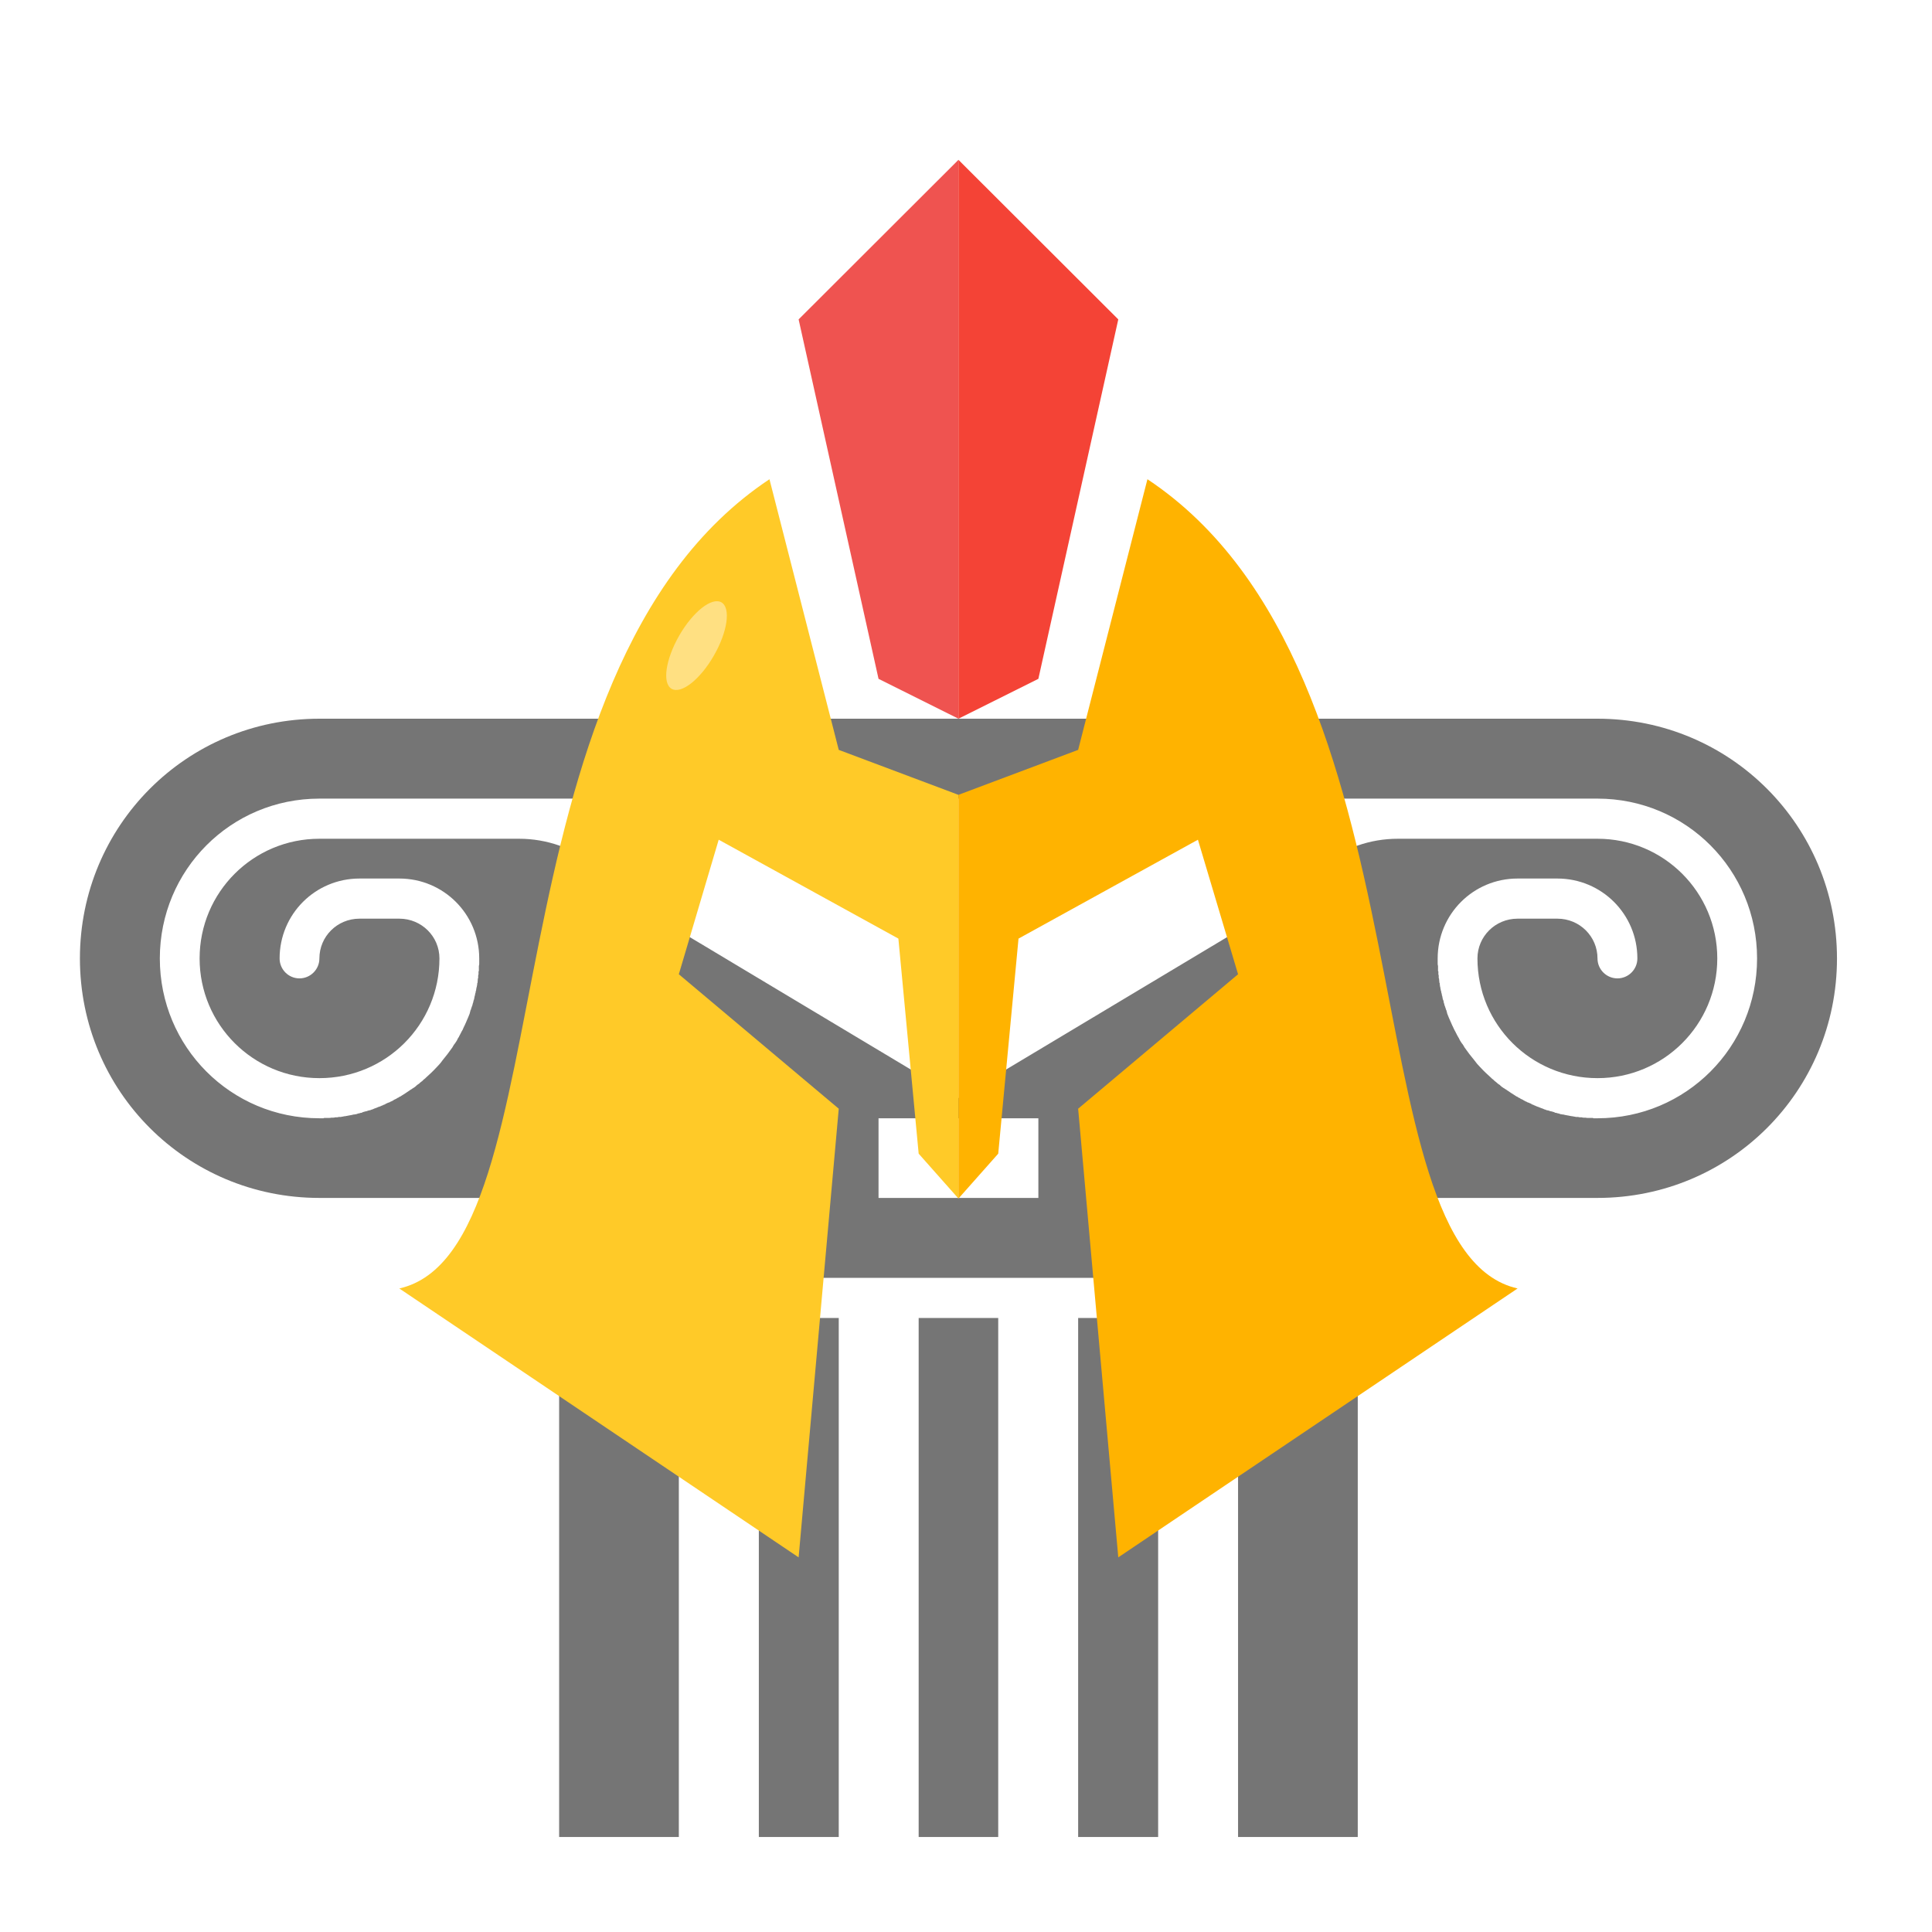 
<svg xmlns="http://www.w3.org/2000/svg" xmlns:xlink="http://www.w3.org/1999/xlink" width="22px" height="22px" viewBox="0 0 22 22" version="1.1">
<g id="surface1">
<path style=" stroke:none;fill-rule:nonzero;fill:rgb(45.882%,45.882%,45.882%);fill-opacity:1;" d="M 3.637 8.184 C 2.125 8.184 0.91 9.402 0.91 10.914 C 0.91 12.426 2.125 13.641 3.637 13.641 L 6.426 13.641 L 6.367 14.551 L 15.461 14.551 L 15.402 13.641 L 18.191 13.641 C 19.703 13.641 20.918 12.426 20.918 10.914 C 20.918 9.402 19.703 8.184 18.191 8.184 Z M 3.637 9.094 L 18.191 9.094 C 19.199 9.094 20.008 9.906 20.008 10.914 C 20.008 11.922 19.199 12.734 18.191 12.734 C 18.176 12.734 18.16 12.734 18.145 12.734 C 18.141 12.73 18.133 12.73 18.129 12.73 C 18.121 12.73 18.109 12.73 18.102 12.73 C 18.094 12.73 18.09 12.73 18.082 12.73 C 18.074 12.73 18.062 12.73 18.055 12.727 C 18.047 12.727 18.043 12.727 18.035 12.727 C 18.027 12.727 18.02 12.727 18.012 12.723 C 18.004 12.723 17.996 12.723 17.988 12.723 C 17.98 12.723 17.977 12.719 17.969 12.719 C 17.961 12.719 17.953 12.719 17.945 12.719 C 17.938 12.715 17.93 12.715 17.922 12.715 C 17.914 12.711 17.91 12.711 17.902 12.711 C 17.895 12.711 17.887 12.707 17.879 12.707 C 17.871 12.707 17.867 12.703 17.859 12.703 C 17.852 12.703 17.844 12.699 17.836 12.699 C 17.828 12.699 17.824 12.695 17.816 12.695 C 17.809 12.691 17.801 12.691 17.793 12.691 C 17.785 12.688 17.781 12.688 17.773 12.688 C 17.766 12.684 17.758 12.684 17.75 12.68 C 17.746 12.68 17.738 12.676 17.73 12.676 C 17.727 12.672 17.719 12.672 17.711 12.672 C 17.699 12.664 17.684 12.66 17.668 12.656 C 17.66 12.656 17.656 12.652 17.648 12.652 C 17.645 12.648 17.637 12.648 17.629 12.645 C 17.621 12.645 17.617 12.641 17.609 12.641 C 17.602 12.637 17.594 12.633 17.586 12.633 C 17.582 12.629 17.574 12.629 17.57 12.625 C 17.562 12.621 17.555 12.621 17.547 12.617 C 17.539 12.613 17.535 12.613 17.527 12.609 C 17.52 12.605 17.516 12.605 17.508 12.602 C 17.5 12.598 17.496 12.598 17.488 12.594 C 17.484 12.59 17.477 12.59 17.469 12.586 C 17.461 12.582 17.457 12.578 17.449 12.578 C 17.441 12.574 17.438 12.57 17.43 12.566 C 17.426 12.566 17.418 12.562 17.414 12.559 C 17.406 12.555 17.398 12.555 17.391 12.551 C 17.387 12.547 17.379 12.543 17.375 12.543 C 17.367 12.539 17.359 12.535 17.352 12.531 C 17.348 12.527 17.344 12.527 17.34 12.523 C 17.332 12.52 17.324 12.516 17.316 12.512 C 17.312 12.508 17.309 12.508 17.305 12.504 C 17.293 12.5 17.285 12.496 17.277 12.488 C 17.277 12.488 17.273 12.488 17.273 12.488 C 17.23 12.461 17.188 12.434 17.148 12.406 C 17.145 12.406 17.145 12.402 17.141 12.402 C 17.133 12.395 17.125 12.391 17.117 12.387 C 17.113 12.383 17.109 12.379 17.105 12.379 C 17.098 12.371 17.09 12.367 17.082 12.359 C 17.082 12.355 17.078 12.355 17.074 12.352 C 17.066 12.348 17.059 12.34 17.051 12.336 C 17.047 12.332 17.047 12.328 17.043 12.328 C 17.035 12.32 17.027 12.316 17.02 12.309 C 17.016 12.305 17.012 12.305 17.012 12.301 C 17.004 12.293 16.996 12.289 16.988 12.281 C 16.988 12.281 16.984 12.281 16.984 12.277 C 16.941 12.238 16.898 12.199 16.859 12.156 C 16.859 12.156 16.859 12.156 16.855 12.152 C 16.832 12.129 16.809 12.102 16.789 12.074 C 16.75 12.027 16.711 11.977 16.676 11.926 C 16.668 11.91 16.66 11.898 16.652 11.887 C 16.648 11.883 16.648 11.883 16.648 11.883 C 16.641 11.871 16.633 11.859 16.625 11.848 C 16.625 11.844 16.625 11.844 16.621 11.84 C 16.617 11.828 16.609 11.816 16.602 11.805 C 16.602 11.805 16.602 11.801 16.598 11.797 C 16.594 11.789 16.586 11.777 16.582 11.766 C 16.578 11.762 16.578 11.762 16.578 11.758 C 16.57 11.746 16.566 11.734 16.559 11.723 C 16.559 11.723 16.559 11.719 16.555 11.715 C 16.551 11.703 16.543 11.691 16.539 11.68 C 16.539 11.68 16.535 11.676 16.535 11.672 C 16.531 11.66 16.523 11.648 16.52 11.637 C 16.52 11.637 16.516 11.633 16.516 11.629 C 16.504 11.602 16.492 11.574 16.48 11.543 C 16.477 11.527 16.473 11.516 16.469 11.5 C 16.465 11.5 16.465 11.496 16.465 11.492 C 16.461 11.48 16.457 11.469 16.453 11.457 C 16.453 11.453 16.453 11.453 16.449 11.449 C 16.449 11.441 16.445 11.43 16.441 11.418 C 16.438 11.41 16.438 11.402 16.438 11.398 C 16.434 11.391 16.434 11.387 16.43 11.379 C 16.43 11.375 16.426 11.367 16.426 11.359 C 16.426 11.352 16.422 11.344 16.422 11.34 C 16.418 11.332 16.418 11.328 16.418 11.32 C 16.414 11.309 16.41 11.297 16.41 11.285 C 16.406 11.281 16.406 11.277 16.406 11.27 C 16.402 11.262 16.402 11.254 16.402 11.246 C 16.398 11.238 16.398 11.234 16.398 11.23 C 16.395 11.219 16.395 11.207 16.395 11.199 C 16.395 11.195 16.391 11.191 16.391 11.191 C 16.391 11.176 16.387 11.164 16.387 11.148 C 16.387 11.145 16.387 11.141 16.383 11.137 C 16.383 11.129 16.383 11.117 16.383 11.109 C 16.383 11.105 16.379 11.098 16.379 11.094 C 16.379 11.082 16.379 11.074 16.379 11.062 C 16.375 11.059 16.375 11.055 16.375 11.055 C 16.375 11.039 16.375 11.027 16.375 11.012 C 16.375 11.008 16.375 11.004 16.375 11 C 16.371 10.988 16.371 10.98 16.371 10.969 C 16.371 10.965 16.371 10.961 16.371 10.957 C 16.371 10.941 16.371 10.93 16.371 10.914 C 16.371 10.41 16.777 10.004 17.281 10.004 L 17.734 10.004 C 18.238 10.004 18.645 10.41 18.645 10.914 C 18.645 11.039 18.543 11.141 18.418 11.141 C 18.293 11.141 18.191 11.039 18.191 10.914 C 18.191 10.664 17.988 10.461 17.734 10.461 L 17.281 10.461 C 17.027 10.461 16.824 10.664 16.824 10.914 C 16.824 11.668 17.434 12.277 18.191 12.277 C 18.945 12.277 19.555 11.668 19.555 10.914 C 19.555 10.16 18.945 9.551 18.191 9.551 L 15.918 9.551 C 15.277 9.551 14.742 9.984 14.594 10.574 L 14.324 10.461 L 10.914 12.504 L 7.504 10.461 L 7.234 10.574 C 7.086 9.984 6.551 9.551 5.91 9.551 L 3.637 9.551 C 2.883 9.551 2.273 10.16 2.273 10.914 C 2.273 11.668 2.883 12.277 3.637 12.277 C 4.395 12.277 5.004 11.668 5.004 10.914 C 5.004 10.664 4.801 10.461 4.547 10.461 L 4.094 10.461 C 3.84 10.461 3.637 10.664 3.637 10.914 C 3.637 11.039 3.535 11.141 3.41 11.141 C 3.285 11.141 3.184 11.039 3.184 10.914 C 3.184 10.41 3.59 10.004 4.094 10.004 L 4.547 10.004 C 5.051 10.004 5.457 10.41 5.457 10.914 C 5.457 10.93 5.457 10.941 5.457 10.957 C 5.457 10.961 5.457 10.965 5.457 10.969 C 5.457 10.98 5.457 10.988 5.453 11 C 5.453 11.004 5.453 11.008 5.453 11.012 C 5.453 11.027 5.453 11.039 5.453 11.055 C 5.453 11.055 5.453 11.059 5.449 11.062 C 5.449 11.074 5.449 11.082 5.449 11.094 C 5.449 11.098 5.445 11.105 5.445 11.109 C 5.445 11.117 5.445 11.129 5.445 11.137 C 5.441 11.141 5.441 11.145 5.441 11.148 C 5.441 11.164 5.438 11.176 5.438 11.191 C 5.438 11.191 5.434 11.195 5.434 11.199 C 5.434 11.207 5.434 11.219 5.43 11.23 C 5.43 11.234 5.43 11.238 5.426 11.246 C 5.426 11.254 5.422 11.262 5.422 11.27 C 5.422 11.277 5.422 11.281 5.418 11.285 C 5.418 11.297 5.414 11.309 5.41 11.32 C 5.41 11.328 5.41 11.332 5.406 11.34 C 5.406 11.344 5.402 11.352 5.402 11.359 C 5.402 11.367 5.398 11.375 5.398 11.379 C 5.395 11.387 5.395 11.391 5.391 11.398 C 5.391 11.402 5.391 11.41 5.387 11.418 C 5.383 11.43 5.379 11.441 5.379 11.449 C 5.375 11.453 5.375 11.453 5.375 11.457 C 5.371 11.469 5.367 11.48 5.363 11.492 C 5.363 11.496 5.363 11.5 5.359 11.5 C 5.355 11.516 5.352 11.527 5.348 11.543 C 5.336 11.574 5.324 11.602 5.312 11.629 C 5.309 11.633 5.309 11.637 5.309 11.637 C 5.305 11.648 5.297 11.66 5.293 11.672 C 5.293 11.676 5.289 11.68 5.289 11.68 C 5.285 11.691 5.277 11.703 5.273 11.715 C 5.27 11.719 5.27 11.723 5.27 11.723 C 5.262 11.734 5.258 11.746 5.25 11.758 C 5.25 11.762 5.25 11.762 5.246 11.766 C 5.242 11.777 5.234 11.789 5.23 11.797 C 5.227 11.801 5.227 11.805 5.227 11.805 C 5.219 11.816 5.211 11.828 5.207 11.84 C 5.203 11.844 5.203 11.844 5.203 11.848 C 5.195 11.859 5.188 11.871 5.18 11.883 C 5.18 11.883 5.18 11.883 5.176 11.887 C 5.168 11.898 5.16 11.91 5.152 11.926 C 5.117 11.977 5.078 12.027 5.039 12.074 C 5.02 12.102 4.996 12.129 4.973 12.152 C 4.969 12.156 4.969 12.156 4.969 12.156 C 4.93 12.199 4.887 12.238 4.844 12.277 C 4.844 12.281 4.84 12.281 4.84 12.281 C 4.832 12.289 4.824 12.293 4.816 12.301 C 4.816 12.305 4.812 12.305 4.809 12.309 C 4.801 12.316 4.793 12.32 4.785 12.328 C 4.781 12.328 4.781 12.332 4.777 12.336 C 4.77 12.34 4.762 12.348 4.754 12.352 C 4.75 12.355 4.746 12.355 4.746 12.359 C 4.738 12.367 4.73 12.371 4.723 12.379 C 4.719 12.379 4.715 12.383 4.711 12.387 C 4.703 12.391 4.695 12.395 4.688 12.402 C 4.684 12.402 4.684 12.406 4.68 12.406 C 4.641 12.434 4.598 12.461 4.555 12.488 C 4.555 12.488 4.551 12.488 4.551 12.488 C 4.543 12.496 4.535 12.5 4.523 12.504 C 4.52 12.508 4.516 12.508 4.512 12.512 C 4.504 12.516 4.496 12.52 4.488 12.523 C 4.484 12.527 4.48 12.527 4.477 12.531 C 4.469 12.535 4.461 12.539 4.453 12.543 C 4.449 12.543 4.441 12.547 4.438 12.551 C 4.43 12.555 4.422 12.555 4.414 12.559 C 4.41 12.562 4.402 12.566 4.398 12.566 C 4.391 12.57 4.387 12.574 4.379 12.578 C 4.371 12.578 4.367 12.582 4.359 12.586 C 4.352 12.59 4.344 12.59 4.34 12.594 C 4.332 12.598 4.328 12.598 4.32 12.602 C 4.312 12.605 4.305 12.605 4.301 12.609 C 4.293 12.613 4.289 12.613 4.281 12.617 C 4.273 12.621 4.266 12.621 4.258 12.625 C 4.254 12.629 4.246 12.629 4.242 12.633 C 4.234 12.633 4.227 12.637 4.219 12.641 C 4.211 12.641 4.207 12.645 4.199 12.645 C 4.191 12.648 4.184 12.648 4.18 12.652 C 4.172 12.652 4.168 12.656 4.16 12.656 C 4.145 12.66 4.129 12.664 4.117 12.672 C 4.109 12.672 4.102 12.672 4.098 12.676 C 4.09 12.676 4.082 12.68 4.078 12.68 C 4.07 12.684 4.062 12.684 4.055 12.688 C 4.047 12.688 4.043 12.688 4.035 12.691 C 4.027 12.691 4.02 12.691 4.012 12.695 C 4.004 12.695 4 12.699 3.992 12.699 C 3.984 12.699 3.977 12.703 3.969 12.703 C 3.961 12.703 3.957 12.707 3.949 12.707 C 3.941 12.707 3.934 12.711 3.926 12.711 C 3.918 12.711 3.914 12.711 3.906 12.715 C 3.898 12.715 3.891 12.715 3.883 12.719 C 3.875 12.719 3.867 12.719 3.859 12.719 C 3.852 12.719 3.848 12.723 3.84 12.723 C 3.832 12.723 3.824 12.723 3.816 12.723 C 3.809 12.727 3.801 12.727 3.793 12.727 C 3.785 12.727 3.781 12.727 3.773 12.727 C 3.766 12.73 3.754 12.73 3.746 12.73 C 3.738 12.73 3.734 12.73 3.727 12.73 C 3.719 12.73 3.707 12.73 3.699 12.73 C 3.695 12.73 3.688 12.73 3.684 12.734 C 3.668 12.734 3.652 12.734 3.637 12.734 C 2.629 12.734 1.82 11.922 1.82 10.914 C 1.82 9.906 2.629 9.094 3.637 9.094 Z M 10.004 12.734 L 11.824 12.734 L 11.824 13.641 L 10.004 13.641 Z M 6.367 15.008 L 6.367 20.918 L 7.73 20.918 L 7.73 15.008 Z M 8.641 15.008 L 8.641 20.918 L 9.551 20.918 L 9.551 15.008 Z M 10.461 15.008 L 10.461 20.918 L 11.367 20.918 L 11.367 15.008 Z M 12.277 15.008 L 12.277 20.918 L 13.188 20.918 L 13.188 15.008 Z M 14.098 15.008 L 14.098 20.918 L 15.461 20.918 L 15.461 15.008 Z M 14.098 15.008 "/>
<path style=" stroke:none;fill-rule:nonzero;fill:rgb(100%,79.216%,15.686%);fill-opacity:1;" d="M 8.762 5.457 C 5.449 7.66 6.484 14.234 4.547 14.672 L 9.094 17.734 L 9.551 12.625 L 7.73 11.094 L 8.184 9.562 L 10.23 10.688 L 10.461 13.137 L 10.914 13.648 L 10.914 9.051 L 9.551 8.539 Z M 8.762 5.457 "/>
<path style=" stroke:none;fill-rule:nonzero;fill:rgb(93.725%,32.549%,31.373%);fill-opacity:1;" d="M 10.914 1.82 L 9.094 3.637 L 10.004 7.73 L 10.914 8.184 Z M 10.914 1.82 "/>
<path style=" stroke:none;fill-rule:nonzero;fill:rgb(100%,87.843%,50.98%);fill-opacity:1;" d="M 8.215 6.859 C 8.324 6.922 8.285 7.195 8.129 7.465 C 7.973 7.738 7.758 7.906 7.648 7.844 C 7.539 7.781 7.578 7.512 7.734 7.238 C 7.891 6.965 8.105 6.797 8.215 6.859 Z M 8.215 6.859 "/>
<path style=" stroke:none;fill-rule:nonzero;fill:rgb(95.686%,26.275%,21.176%);fill-opacity:1;" d="M 10.914 1.82 L 10.914 8.184 L 11.824 7.73 L 12.734 3.637 Z M 10.914 1.82 "/>
<path style=" stroke:none;fill-rule:nonzero;fill:rgb(100%,70.196%,0%);fill-opacity:1;" d="M 13.066 5.457 L 12.277 8.539 L 10.914 9.051 L 10.914 13.648 L 11.367 13.137 L 11.598 10.688 L 13.641 9.562 L 14.098 11.094 L 12.277 12.625 L 12.734 17.734 L 17.281 14.672 C 15.344 14.234 16.379 7.66 13.066 5.457 Z M 13.066 5.457 "/>
</g>
</svg>
